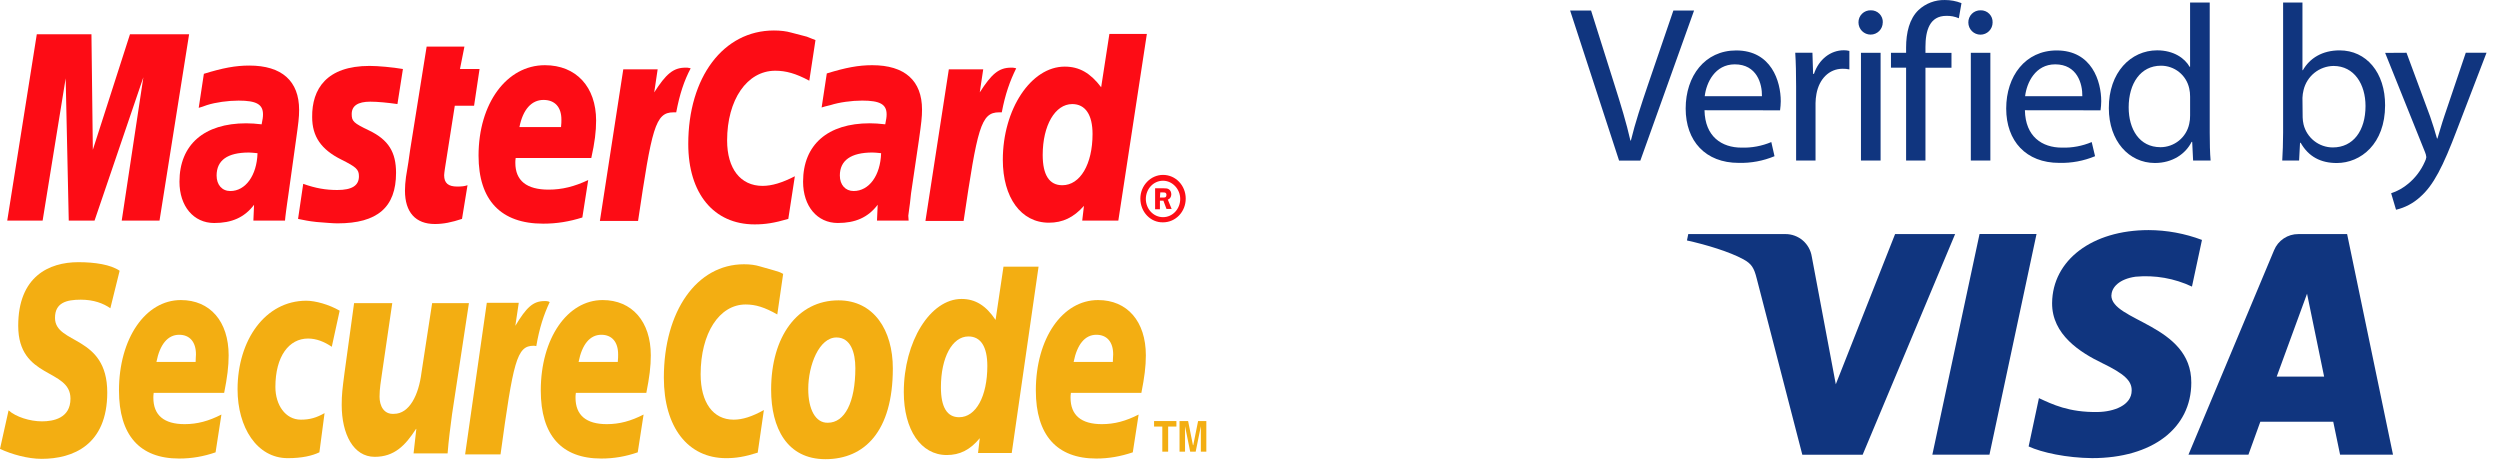 <svg width="164" height="31" viewBox="0 0 164 31" fill="none" xmlns="http://www.w3.org/2000/svg">
<path d="M106.211 10.534L103 0.691H104.374L105.905 5.542C106.327 6.87 106.693 8.068 106.955 9.221H106.986C107.263 8.073 107.673 6.839 108.109 5.555L109.773 0.693H111.13L107.607 10.534H106.211Z" fill="#10357F"/>
<path d="M111.816 7.231C111.847 8.97 112.955 9.684 114.24 9.684C114.912 9.705 115.579 9.58 116.198 9.319L116.408 10.247C115.664 10.556 114.863 10.706 114.057 10.685C111.879 10.685 110.58 9.252 110.58 7.12C110.58 4.989 111.837 3.309 113.894 3.309C116.204 3.309 116.818 5.341 116.818 6.638C116.815 6.838 116.8 7.038 116.772 7.237L111.816 7.231ZM115.584 6.311C115.601 5.494 115.249 4.221 113.802 4.221C112.503 4.221 111.933 5.419 111.83 6.311H115.584Z" fill="#10357F"/>
<path d="M117.825 5.664C117.825 4.833 117.81 4.116 117.768 3.458H118.896L118.939 4.845H118.996C119.317 3.888 120.09 3.297 120.955 3.297C121.078 3.296 121.2 3.31 121.319 3.341V4.554C121.175 4.522 121.028 4.508 120.881 4.51C119.976 4.51 119.335 5.197 119.159 6.159C119.122 6.358 119.102 6.559 119.099 6.76V10.53H117.825V5.664Z" fill="#10357F"/>
<path d="M123.508 1.474C123.508 1.685 123.424 1.888 123.275 2.037C123.126 2.186 122.923 2.27 122.712 2.27C122.501 2.27 122.299 2.186 122.149 2.037C122 1.888 121.916 1.685 121.916 1.474C121.914 1.368 121.934 1.262 121.973 1.164C122.013 1.066 122.073 0.976 122.149 0.902C122.224 0.827 122.314 0.769 122.413 0.73C122.512 0.691 122.617 0.673 122.724 0.676C122.829 0.673 122.934 0.691 123.032 0.731C123.13 0.77 123.219 0.829 123.293 0.905C123.367 0.98 123.425 1.07 123.463 1.168C123.5 1.267 123.517 1.372 123.512 1.478L123.508 1.474ZM122.079 3.464H123.367V10.532H122.079V3.464Z" fill="#10357F"/>
<path d="M125.04 10.532V4.44H124.047V3.462H125.04V3.125C125.04 2.132 125.26 1.227 125.857 0.657C126.324 0.223 126.942 -0.013 127.579 0.001C127.953 -0.001 128.325 0.069 128.673 0.205L128.499 1.198C128.241 1.086 127.962 1.032 127.68 1.04C126.586 1.04 126.31 1.996 126.31 3.085V3.468H128.017V4.445H126.31V10.532H125.04Z" fill="#10357F"/>
<path d="M130.715 1.478C130.715 1.689 130.631 1.891 130.482 2.041C130.333 2.19 130.13 2.274 129.919 2.274C129.708 2.274 129.506 2.19 129.356 2.041C129.207 1.891 129.123 1.689 129.123 1.478C129.121 1.372 129.14 1.266 129.18 1.168C129.219 1.069 129.278 0.98 129.353 0.905C129.429 0.83 129.518 0.771 129.617 0.732C129.715 0.692 129.821 0.674 129.927 0.676C130.032 0.673 130.138 0.691 130.236 0.731C130.334 0.77 130.422 0.829 130.496 0.905C130.57 0.98 130.628 1.07 130.666 1.168C130.703 1.267 130.72 1.372 130.715 1.478ZM129.286 3.464H130.568V10.532H129.286V3.464Z" fill="#10357F"/>
<path d="M132.834 7.231C132.865 8.97 133.972 9.684 135.258 9.684C135.929 9.705 136.597 9.581 137.216 9.319L137.436 10.247C136.691 10.556 135.89 10.706 135.084 10.685C132.907 10.685 131.607 9.252 131.607 7.12C131.607 4.989 132.865 3.309 134.92 3.309C137.229 3.309 137.841 5.341 137.841 6.638C137.839 6.838 137.824 7.038 137.795 7.237L132.834 7.231ZM136.601 6.311C136.615 5.494 136.265 4.221 134.82 4.221C133.521 4.221 132.953 5.419 132.847 6.311H136.601Z" fill="#10357F"/>
<path d="M144.958 0.164V8.706C144.958 9.335 144.972 10.045 145.016 10.533H143.868L143.808 9.306H143.77C143.376 10.095 142.517 10.692 141.361 10.692C139.653 10.692 138.34 9.245 138.34 7.098C138.325 4.747 139.786 3.302 141.509 3.302C142.588 3.302 143.319 3.815 143.638 4.383H143.669V0.164H144.958ZM143.671 6.341C143.673 6.158 143.654 5.977 143.613 5.799C143.521 5.376 143.287 4.998 142.95 4.727C142.612 4.456 142.192 4.309 141.759 4.31C140.42 4.31 139.641 5.478 139.641 7.043C139.641 8.474 140.339 9.656 141.731 9.656C142.172 9.655 142.6 9.502 142.942 9.224C143.285 8.945 143.522 8.558 143.613 8.126C143.656 7.945 143.675 7.759 143.671 7.573V6.341Z" fill="#10357F"/>
<path d="M149.715 10.533C149.745 10.049 149.772 9.335 149.772 8.706V0.164H151.041V4.603H151.07C151.523 3.815 152.34 3.304 153.48 3.304C155.233 3.304 156.473 4.766 156.462 6.911C156.462 9.436 154.868 10.694 153.291 10.694C152.267 10.694 151.45 10.299 150.924 9.366H150.882L150.821 10.533H149.715ZM151.054 7.699C151.058 7.856 151.078 8.013 151.114 8.166C151.219 8.595 151.466 8.976 151.813 9.249C152.16 9.522 152.589 9.671 153.031 9.672C154.37 9.672 155.178 8.577 155.178 6.955C155.178 5.539 154.447 4.326 153.073 4.326C152.618 4.334 152.179 4.494 151.824 4.779C151.47 5.065 151.221 5.46 151.115 5.902C151.072 6.071 151.047 6.245 151.041 6.419L151.054 7.699Z" fill="#10357F"/>
<path d="M157.867 3.461L159.415 7.64C159.576 8.107 159.752 8.662 159.867 9.086H159.896C160.03 8.663 160.173 8.13 160.351 7.611L161.755 3.461H163.116L161.181 8.499C160.263 10.923 159.633 12.165 158.757 12.925C158.312 13.334 157.769 13.621 157.18 13.759L156.859 12.678C157.271 12.542 157.653 12.328 157.984 12.048C158.451 11.662 158.821 11.171 159.065 10.617C159.117 10.522 159.151 10.418 159.167 10.311C159.155 10.195 159.126 10.081 159.079 9.974L156.465 3.469L157.867 3.461Z" fill="#10357F"/>
<path d="M124.318 15.355L120.428 25.208L118.852 16.831C118.788 16.42 118.579 16.045 118.264 15.774C117.948 15.504 117.545 15.355 117.129 15.355H110.75L110.664 15.774C111.971 16.061 113.456 16.519 114.357 17.005C114.908 17.307 115.065 17.569 115.243 18.281L118.232 29.83H122.19L128.256 15.355H124.318Z" fill="#10357F"/>
<path d="M129.858 15.352L126.762 29.826H130.508L133.596 15.352H129.858Z" fill="#10357F"/>
<path d="M138.512 19.368C138.524 18.85 139.019 18.299 140.1 18.151C141.367 18.034 142.642 18.258 143.793 18.8L144.449 15.739C143.33 15.317 142.144 15.098 140.948 15.094C137.246 15.094 134.645 17.065 134.618 19.877C134.599 21.957 136.48 23.13 137.896 23.815C139.356 24.523 139.848 24.977 139.838 25.616C139.838 26.588 138.675 27.012 137.601 27.028C135.717 27.058 134.626 26.521 133.754 26.117L133.078 29.287C133.949 29.687 135.566 30.037 137.244 30.053C141.17 30.053 143.749 28.107 143.749 25.101C143.764 21.274 138.468 21.069 138.505 19.361" fill="#10357F"/>
<path d="M149.352 24.704L151.342 19.268L152.462 24.704H149.352ZM150.774 15.356C150.432 15.352 150.097 15.452 149.813 15.641C149.528 15.83 149.307 16.101 149.178 16.418L143.562 29.828H147.496L148.277 27.666H153.061L153.51 29.828H156.981L153.971 15.356H150.774Z" fill="#10357F"/>
<path fill-rule="evenodd" clip-rule="evenodd" d="M74.807 13.029C74.807 12.172 75.483 11.473 76.294 11.473C77.129 11.473 77.783 12.172 77.783 13.029C77.783 13.886 77.129 14.585 76.294 14.585C75.483 14.607 74.807 13.908 74.807 13.029ZM76.294 14.246C76.926 14.246 77.422 13.705 77.422 13.051C77.422 12.397 76.903 11.856 76.294 11.856C75.664 11.856 75.167 12.397 75.167 13.051C75.167 13.705 75.664 14.246 76.294 14.246ZM76.091 13.727H75.775V12.352H76.34C76.452 12.352 76.588 12.352 76.679 12.419C76.79 12.488 76.837 12.622 76.837 12.757C76.837 12.915 76.746 13.051 76.61 13.096L76.859 13.705H76.521L76.318 13.162H76.091V13.727ZM76.091 12.96H76.272C76.34 12.96 76.407 12.96 76.452 12.938C76.496 12.915 76.521 12.848 76.521 12.78C76.521 12.735 76.496 12.668 76.452 12.646C76.407 12.622 76.318 12.622 76.272 12.622H76.114L76.091 12.96Z" fill="#FD0C15"/>
<path fill-rule="evenodd" clip-rule="evenodd" d="M53.495 2.632L53.09 5.294C52.21 4.82 51.556 4.64 50.857 4.64C49.008 4.64 47.699 6.534 47.699 9.218C47.699 11.066 48.578 12.194 50.023 12.194C50.63 12.194 51.307 11.992 52.142 11.562L51.712 14.36C50.788 14.629 50.203 14.72 49.504 14.72C46.82 14.72 45.15 12.691 45.15 9.443C45.15 5.067 47.452 2 50.766 2C51.194 2 51.578 2.045 51.894 2.136L52.932 2.407C53.201 2.519 53.27 2.541 53.495 2.632Z" fill="#FD0C15"/>
<path fill-rule="evenodd" clip-rule="evenodd" d="M45.218 4.46C45.15 4.438 45.06 4.438 44.969 4.438C44.157 4.438 43.685 4.865 42.917 6.06L43.142 4.549H40.887L39.353 14.494H41.857C42.759 8.406 42.984 7.369 44.179 7.369C44.248 7.369 44.27 7.369 44.36 7.369C44.586 6.174 44.878 5.294 45.308 4.482L45.218 4.46Z" fill="#FD0C15"/>
<path fill-rule="evenodd" clip-rule="evenodd" d="M30.308 14.359C29.632 14.584 29.091 14.695 28.528 14.695C27.265 14.695 26.566 13.929 26.566 12.509C26.566 12.238 26.589 11.922 26.633 11.606L26.791 10.637L26.903 9.847L27.987 3.059H30.466L30.175 4.525H31.459L31.099 6.938H29.834L29.182 11.087C29.16 11.268 29.136 11.403 29.136 11.494C29.136 12.013 29.407 12.238 29.994 12.238C30.286 12.238 30.489 12.216 30.669 12.149L30.308 14.359Z" fill="#FD0C15"/>
<path fill-rule="evenodd" clip-rule="evenodd" d="M20.478 7.683C20.478 8.947 21.064 9.804 22.373 10.459C23.365 10.955 23.546 11.111 23.546 11.563C23.546 12.172 23.094 12.464 22.124 12.464C21.38 12.464 20.703 12.353 19.891 12.059L19.553 14.36L19.666 14.383L20.118 14.472C20.276 14.494 20.478 14.539 20.77 14.563C21.358 14.608 21.832 14.652 22.146 14.652C24.763 14.652 25.981 13.593 25.981 11.338C25.981 9.985 25.485 9.172 24.222 8.564C23.185 8.068 23.072 7.955 23.072 7.481C23.072 6.94 23.477 6.67 24.289 6.67C24.785 6.67 25.44 6.737 26.072 6.826L26.432 4.527C25.778 4.414 24.808 4.324 24.244 4.324C21.425 4.324 20.456 5.835 20.478 7.683Z" fill="#FD0C15"/>
<path fill-rule="evenodd" clip-rule="evenodd" d="M73.362 14.473H70.994L71.107 13.504C70.431 14.27 69.709 14.609 68.808 14.609C66.98 14.609 65.785 12.962 65.785 10.482C65.785 7.166 67.635 4.37 69.845 4.37C70.814 4.37 71.537 4.799 72.236 5.723L72.776 2.227H75.234L73.362 14.473ZM69.687 12.151C70.86 12.151 71.671 10.775 71.671 8.79C71.671 7.528 71.198 6.827 70.34 6.827C69.213 6.827 68.401 8.227 68.401 10.166C68.401 11.475 68.83 12.151 69.687 12.151Z" fill="#FD0C15"/>
<path fill-rule="evenodd" clip-rule="evenodd" d="M38.202 14.267C37.345 14.537 36.534 14.672 35.633 14.672C32.858 14.672 31.393 13.139 31.393 10.207C31.393 6.78 33.24 4.277 35.744 4.277C37.797 4.277 39.105 5.698 39.105 7.908C39.105 8.629 39.014 9.35 38.789 10.365H33.828C33.806 10.523 33.806 10.592 33.806 10.681C33.806 11.854 34.549 12.44 35.993 12.44C36.873 12.44 37.685 12.237 38.587 11.81L38.202 14.267ZM36.804 8.335C36.828 8.133 36.828 7.952 36.828 7.839C36.828 7.027 36.399 6.555 35.655 6.555C34.865 6.555 34.302 7.187 34.075 8.335H36.804Z" fill="#FD0C15"/>
<path fill-rule="evenodd" clip-rule="evenodd" d="M10.464 14.472H7.985L9.405 5.068L6.202 14.472H4.51L4.308 5.137L2.796 14.472H0.475L2.413 2.25H5.999L6.09 9.827L8.526 2.25H12.405L10.464 14.472Z" fill="#FD0C15"/>
<path fill-rule="evenodd" clip-rule="evenodd" d="M16.893 10.05C16.622 10.028 16.51 10.006 16.33 10.006C14.908 10.006 14.209 10.524 14.209 11.517C14.209 12.127 14.569 12.532 15.11 12.532C16.103 12.532 16.848 11.517 16.893 10.05ZM18.696 14.471H16.622L16.666 13.434C16.036 14.268 15.201 14.629 14.051 14.629C12.697 14.629 11.773 13.525 11.773 11.922C11.773 9.487 13.396 8.089 16.149 8.089C16.441 8.089 16.802 8.112 17.163 8.156C17.231 7.818 17.253 7.682 17.253 7.502C17.253 6.849 16.826 6.6 15.653 6.6C14.954 6.6 14.142 6.714 13.577 6.894L13.262 7.006L13.036 7.074L13.374 4.842C14.614 4.459 15.449 4.301 16.352 4.301C18.493 4.301 19.622 5.316 19.622 7.21C19.622 7.706 19.575 8.067 19.417 9.194L18.923 12.735L18.832 13.367L18.765 13.861L18.72 14.224L18.696 14.471Z" fill="#FD0C15"/>
<path fill-rule="evenodd" clip-rule="evenodd" d="M57.801 10.049C57.554 10.027 57.418 10.005 57.238 10.005C55.818 10.005 55.094 10.523 55.094 11.516C55.094 12.126 55.457 12.531 55.998 12.531C57.013 12.531 57.756 11.516 57.801 10.049ZM59.606 14.47H57.531L57.576 13.432C56.944 14.267 56.109 14.628 54.961 14.628C53.607 14.628 52.682 13.524 52.682 11.921C52.682 9.486 54.306 8.088 57.057 8.088C57.327 8.088 57.712 8.11 58.072 8.155C58.139 7.817 58.162 7.681 58.162 7.501C58.162 6.848 57.734 6.599 56.561 6.599C55.862 6.599 55.05 6.713 54.487 6.893L54.126 6.982L53.899 7.051L54.238 4.818C55.479 4.435 56.314 4.277 57.215 4.277C59.357 4.277 60.485 5.292 60.485 7.187C60.485 7.681 60.441 8.043 60.283 9.17L59.764 12.689L59.695 13.321L59.628 13.816L59.584 14.154L59.606 14.47Z" fill="#FD0C15"/>
<path fill-rule="evenodd" clip-rule="evenodd" d="M66.574 4.46C66.505 4.438 66.416 4.438 66.325 4.438C65.512 4.438 65.038 4.865 64.272 6.06L64.499 4.549H62.243L60.709 14.494H63.213C64.115 8.406 64.34 7.369 65.535 7.369C65.603 7.369 65.603 7.369 65.717 7.369C65.942 6.174 66.258 5.294 66.663 4.482L66.574 4.46Z" fill="#FD0C15"/>
<path fill-rule="evenodd" clip-rule="evenodd" d="M56.111 24.146C56.111 26.401 55.412 27.732 54.307 27.732C53.495 27.754 53.021 26.852 53.021 25.521C53.021 23.943 53.742 22.138 54.871 22.138C55.795 22.138 56.111 23.109 56.111 24.146ZM58.57 24.168C58.57 21.664 57.328 19.703 55.006 19.703C52.322 19.703 50.586 22.071 50.586 25.566C50.586 28.07 51.623 30.122 54.149 30.122C56.698 30.122 58.57 28.317 58.57 24.168Z" fill="#F3AE12"/>
<path fill-rule="evenodd" clip-rule="evenodd" d="M51.375 17.968L50.99 20.628C50.157 20.156 49.57 19.974 48.916 19.974C47.179 19.974 45.962 21.87 45.962 24.552C45.962 26.402 46.774 27.53 48.127 27.53C48.713 27.53 49.345 27.326 50.111 26.898L49.706 29.694C48.849 29.965 48.284 30.055 47.631 30.055C45.127 30.055 43.549 28.026 43.549 24.777C43.549 20.403 45.713 17.336 48.804 17.336C49.209 17.336 49.547 17.381 49.841 17.472L50.787 17.741C51.103 17.832 51.17 17.855 51.375 17.968Z" fill="#F3AE12"/>
<path fill-rule="evenodd" clip-rule="evenodd" d="M35.969 19.772C35.903 19.75 35.813 19.75 35.722 19.75C34.956 19.75 34.527 20.179 33.806 21.373L34.031 19.863H31.934L30.512 29.808H32.835C33.67 23.719 33.895 22.681 35.001 22.681C35.068 22.681 35.068 22.681 35.181 22.704C35.384 21.509 35.678 20.629 36.06 19.817L35.969 19.772Z" fill="#F3AE12"/>
<path fill-rule="evenodd" clip-rule="evenodd" d="M66.37 29.715H64.159L64.273 28.746C63.641 29.512 62.964 29.85 62.107 29.85C60.416 29.85 59.289 28.203 59.289 25.723C59.289 22.409 61.025 19.611 63.078 19.611C63.979 19.611 64.678 20.041 65.31 20.987L65.829 17.492H68.13L66.37 29.715ZM62.919 27.37C64.025 27.37 64.769 25.995 64.769 24.009C64.769 22.747 64.34 22.071 63.529 22.071C62.47 22.071 61.724 23.446 61.724 25.407C61.724 26.716 62.13 27.37 62.919 27.37Z" fill="#F3AE12"/>
<path fill-rule="evenodd" clip-rule="evenodd" d="M14.142 29.673C13.352 29.945 12.586 30.08 11.751 30.08C9.158 30.08 7.805 28.547 7.805 25.614C7.805 22.21 9.541 19.684 11.863 19.684C13.781 19.684 14.999 21.081 14.999 23.314C14.999 24.035 14.908 24.757 14.705 25.772H10.082C10.06 25.93 10.06 25.998 10.06 26.088C10.06 27.238 10.758 27.824 12.112 27.824C12.946 27.824 13.69 27.621 14.525 27.194L14.142 29.673ZM12.833 23.742C12.833 23.539 12.855 23.359 12.855 23.247C12.855 22.435 12.45 21.961 11.751 21.961C11.006 21.961 10.487 22.593 10.262 23.742H12.833Z" fill="#F3AE12"/>
<path fill-rule="evenodd" clip-rule="evenodd" d="M41.836 29.673C41.046 29.945 40.28 30.08 39.445 30.08C36.83 30.08 35.475 28.547 35.475 25.614C35.475 22.21 37.213 19.684 39.534 19.684C41.451 19.684 42.693 21.081 42.693 23.314C42.693 24.035 42.602 24.757 42.399 25.772H37.776C37.754 25.93 37.754 25.998 37.754 26.088C37.754 27.238 38.453 27.824 39.806 27.824C40.64 27.824 41.384 27.621 42.219 27.194L41.836 29.673ZM40.527 23.742C40.549 23.539 40.549 23.359 40.549 23.247C40.549 22.435 40.144 21.961 39.445 21.961C38.7 21.961 38.181 22.593 37.956 23.742H40.527Z" fill="#F3AE12"/>
<path fill-rule="evenodd" clip-rule="evenodd" d="M74.311 29.673C73.498 29.945 72.732 30.08 71.92 30.08C69.327 30.08 67.951 28.547 67.951 25.614C67.951 22.21 69.687 19.684 72.033 19.684C73.95 19.684 75.168 21.081 75.168 23.314C75.168 24.035 75.076 24.757 74.874 25.772H70.251C70.228 25.93 70.228 25.998 70.228 26.088C70.228 27.238 70.927 27.824 72.281 27.824C73.115 27.824 73.859 27.621 74.694 27.194L74.311 29.673ZM73.002 23.742C73.002 23.539 73.024 23.359 73.024 23.247C73.024 22.435 72.619 21.961 71.92 21.961C71.175 21.961 70.658 22.593 70.431 23.742H73.002Z" fill="#F3AE12"/>
<path fill-rule="evenodd" clip-rule="evenodd" d="M7.239 20.222C6.789 19.906 6.157 19.659 5.3 19.659C4.352 19.659 3.608 19.861 3.608 20.852C3.608 22.612 7.036 21.958 7.036 25.747C7.036 29.197 4.781 30.1 2.729 30.1C1.827 30.1 0.766 29.806 0 29.446L0.563 26.919C1.037 27.349 1.963 27.641 2.751 27.641C3.495 27.641 4.623 27.438 4.623 26.152C4.623 24.146 1.195 24.89 1.195 21.371C1.195 18.147 3.203 17.199 5.142 17.199C6.224 17.199 7.263 17.357 7.848 17.762L7.239 20.222Z" fill="#F3AE12"/>
<path fill-rule="evenodd" clip-rule="evenodd" d="M20.952 29.672C20.478 29.897 19.824 30.055 18.876 30.055C16.848 30.055 15.584 28.026 15.584 25.545C15.584 22.297 17.411 19.727 20.094 19.727C20.681 19.727 21.583 19.974 22.282 20.381L21.765 22.749C21.267 22.411 20.748 22.208 20.207 22.208C18.967 22.208 18.066 23.357 18.066 25.387C18.066 26.56 18.72 27.53 19.735 27.53C20.343 27.53 20.77 27.395 21.291 27.101L20.952 29.672Z" fill="#F3AE12"/>
<path fill-rule="evenodd" clip-rule="evenodd" d="M29.655 27.17C29.543 28.029 29.43 28.862 29.363 29.741H27.13L27.311 28.14H27.288C26.589 29.224 25.868 29.968 24.582 29.968C23.184 29.968 22.416 28.479 22.416 26.562C22.416 25.885 22.461 25.525 22.596 24.488L23.228 19.887H25.732L25.056 24.51C24.987 25.006 24.898 25.502 24.898 26.021C24.898 26.607 25.167 27.194 25.844 27.148C26.859 27.148 27.468 25.908 27.649 24.443L28.348 19.887H30.761L29.655 27.17Z" fill="#F3AE12"/>
<path fill-rule="evenodd" clip-rule="evenodd" d="M76.631 29.629H76.248V27.982H75.707V27.621H77.172V27.982H76.631V29.629Z" fill="#F3AE12"/>
<path fill-rule="evenodd" clip-rule="evenodd" d="M79.135 29.629H78.775V27.959L78.437 29.629H78.076L77.738 27.959V29.629H77.377V27.621H77.94L78.256 29.199H78.279L78.595 27.621H79.135V29.629Z" fill="#F3AE12"/>
</svg>
